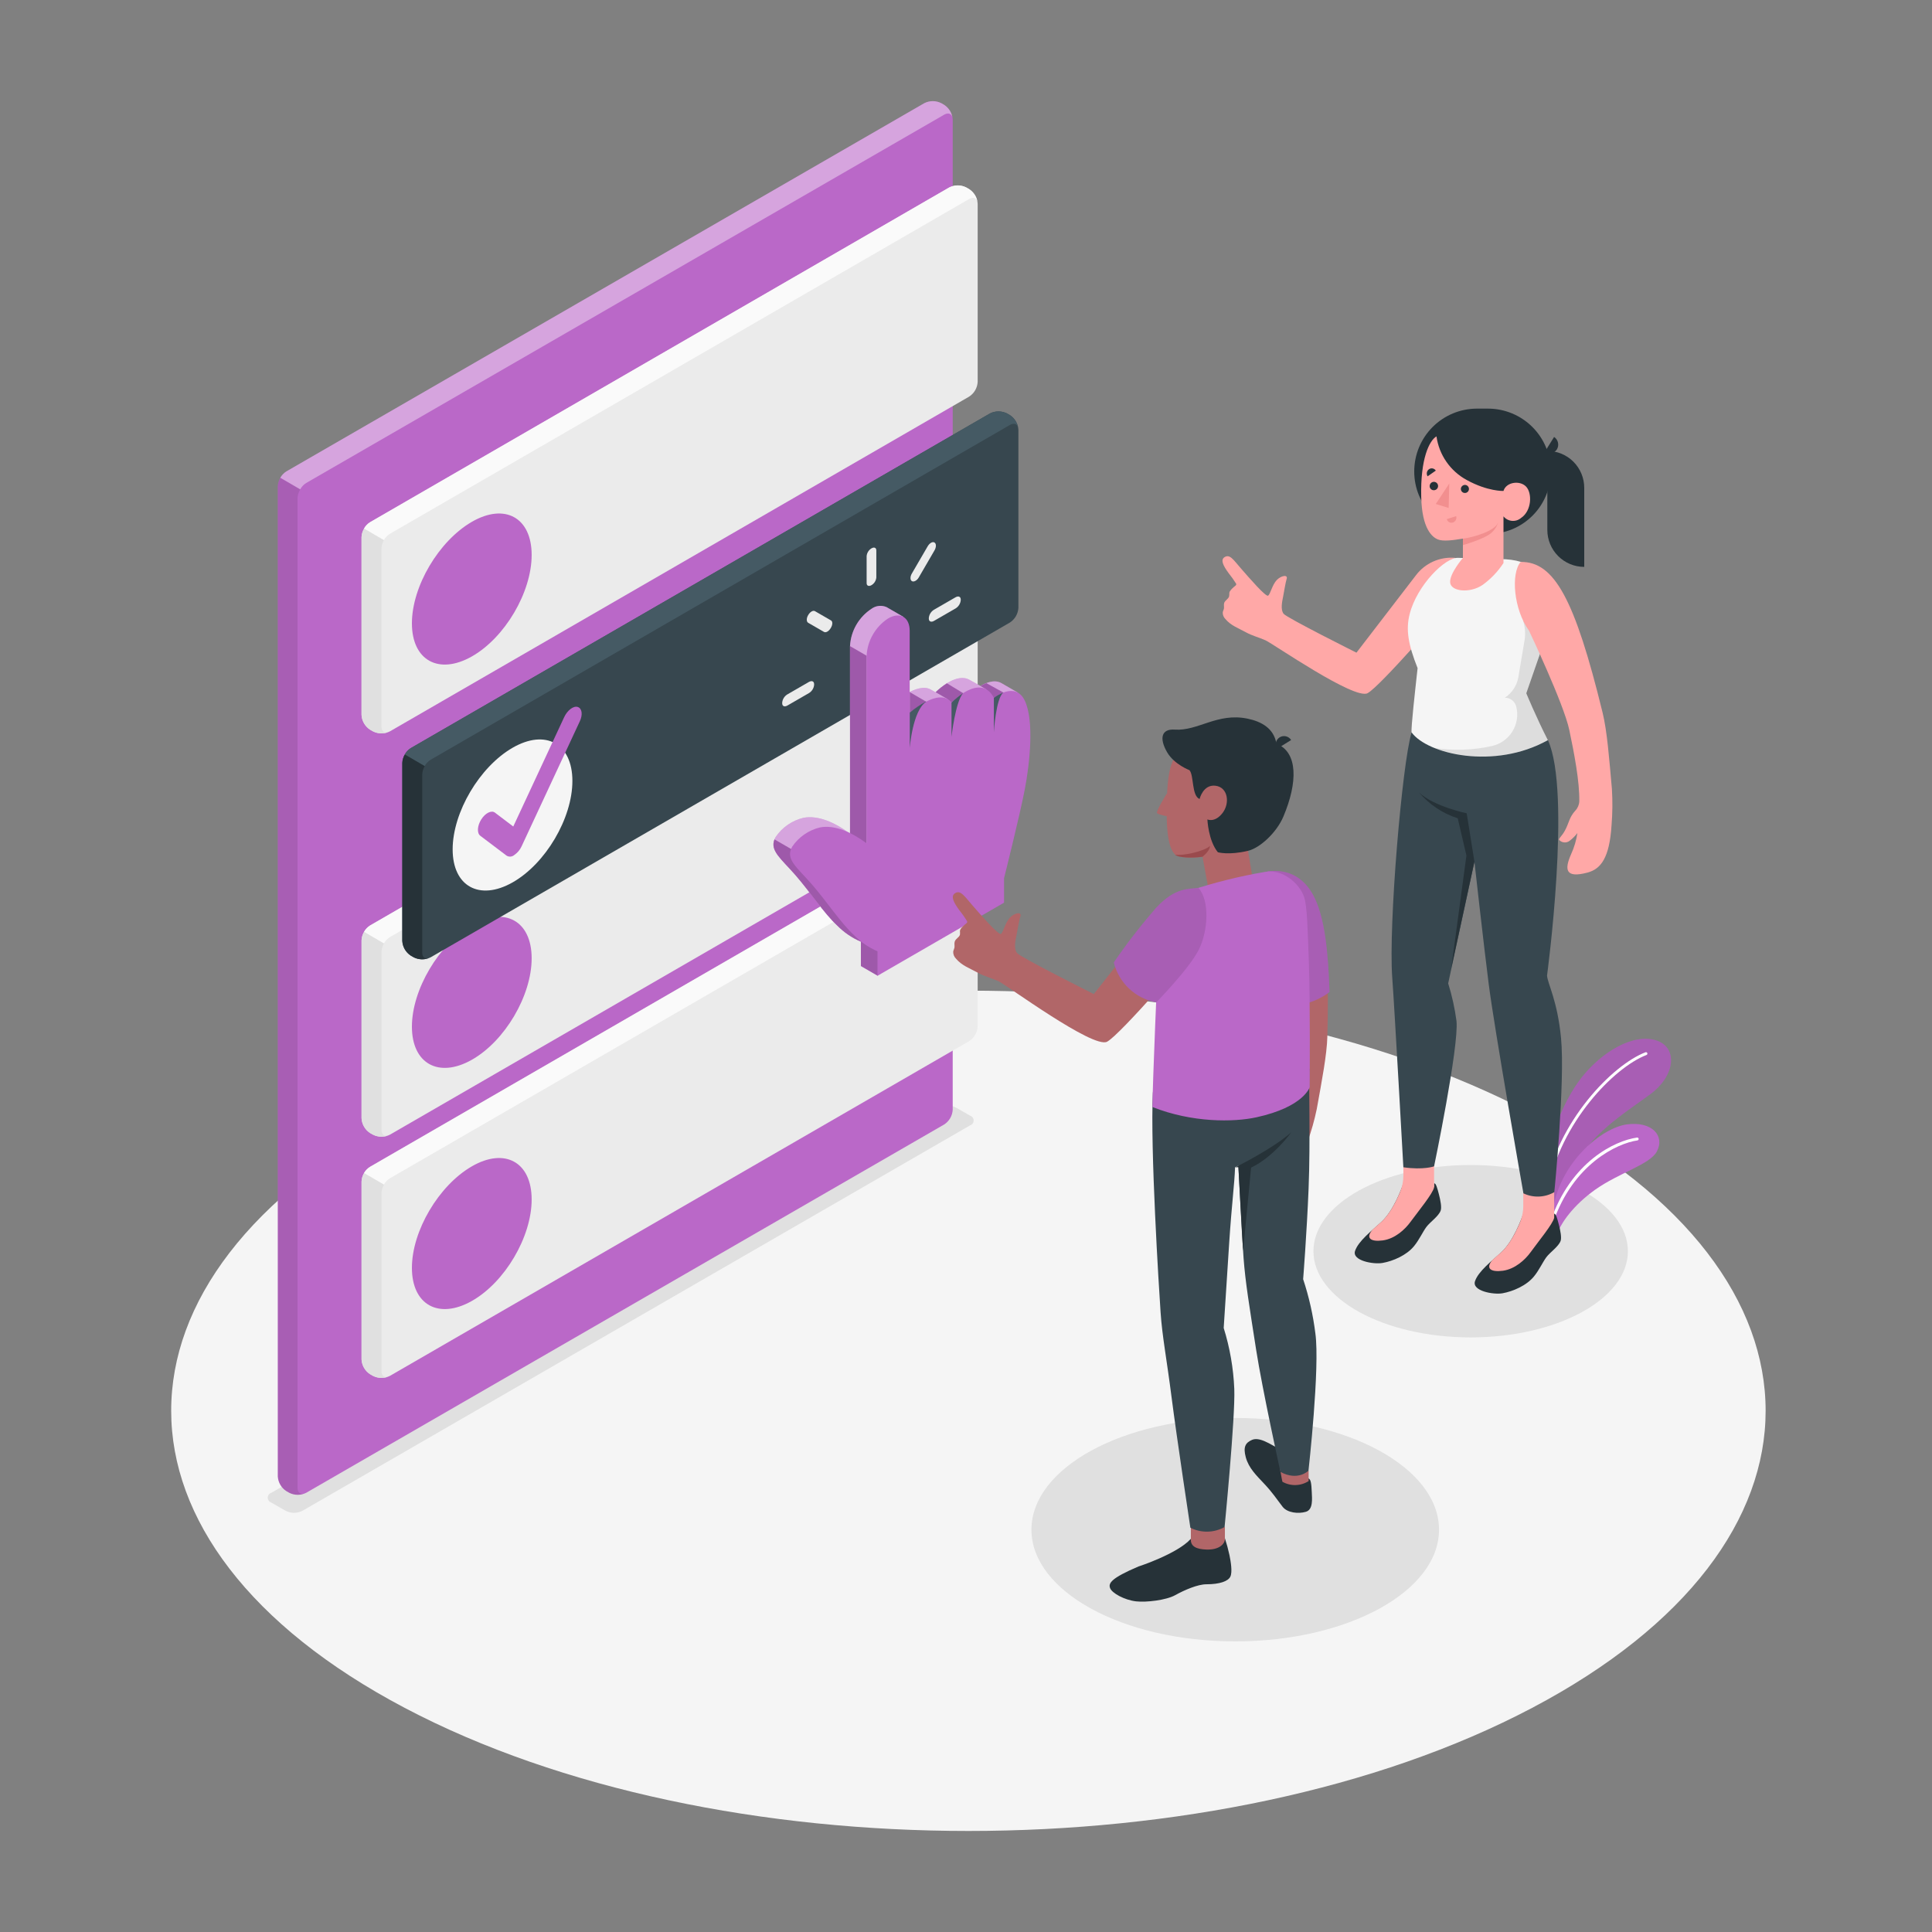 <svg width="200" height="200" viewBox="0 0 200 200" fill="none" xmlns="http://www.w3.org/2000/svg">
<rect x="0" y="0" width="200" height="200" fill="#808080" stroke="none"/>
<g id="Select-amico">
<g id="freepik--Floor--inject-148">
<path id="freepik--floor--inject-148" d="M41.897 176.8C74.125 193.788 126.377 193.788 158.605 176.8C190.833 159.812 190.837 132.276 158.605 115.292C126.373 98.308 74.125 98.304 41.893 115.292C9.661 132.28 9.665 159.804 41.897 176.8Z" fill="#F5F5F5"/>
</g>
<g id="freepik--Shadow--inject-148">
<path id="freepik--shadow--inject-148" d="M28.075 155.54L29.571 156.4C29.84 156.536 30.136 156.607 30.437 156.607C30.738 156.607 31.035 156.536 31.303 156.4L100.431 116.492C100.536 116.457 100.628 116.391 100.692 116.301C100.757 116.212 100.792 116.104 100.792 115.994C100.792 115.883 100.757 115.776 100.692 115.686C100.628 115.597 100.536 115.53 100.431 115.496L98.947 114.648C98.679 114.512 98.382 114.441 98.081 114.441C97.78 114.441 97.484 114.512 97.215 114.648L28.075 154.54C27.971 154.575 27.88 154.643 27.816 154.732C27.751 154.822 27.717 154.929 27.717 155.04C27.717 155.15 27.751 155.258 27.816 155.347C27.88 155.437 27.971 155.504 28.075 155.54Z" fill="#E0E0E0"/>
<path id="freepik--shadow--inject-148_2" d="M127.871 169.916C139.522 169.916 148.967 164.738 148.967 158.352C148.967 151.965 139.522 146.788 127.871 146.788C116.22 146.788 106.775 151.965 106.775 158.352C106.775 164.738 116.22 169.916 127.871 169.916Z" fill="#E0E0E0"/>
<path id="freepik--shadow--inject-148_3" d="M152.243 138.448C161.232 138.448 168.519 134.452 168.519 129.524C168.519 124.595 161.232 120.6 152.243 120.6C143.254 120.6 135.967 124.595 135.967 129.524C135.967 134.452 143.254 138.448 152.243 138.448Z" fill="#E0E0E0"/>
</g>
<g id="freepik--Plants--inject-148">
<g id="freepik--plants--inject-148">
<path id="Vector" d="M160.203 120.556C160.179 118.512 161.607 114.264 163.695 111.584C165.783 108.904 169.091 106.924 171.471 107.708C173.687 108.436 173.471 111.332 170.827 113.28C168.183 115.228 164.183 117.68 163.043 121.016L160.623 125.112L160.203 120.556Z" fill="#BA68C8"/>
<path id="Vector_2" opacity="0.1" d="M160.203 120.556C160.179 118.512 161.607 114.264 163.695 111.584C165.783 108.904 169.091 106.924 171.471 107.708C173.687 108.436 173.471 111.332 170.827 113.28C168.183 115.228 164.183 117.68 163.043 121.016L160.623 125.112L160.203 120.556Z" fill="black"/>
<path id="Vector_3" d="M160.088 123.356C160.12 123.352 160.151 123.338 160.174 123.316C160.198 123.293 160.214 123.264 160.22 123.232C161.504 116.24 167.08 110.504 170.44 109.212C170.478 109.198 170.508 109.169 170.525 109.132C170.541 109.095 170.542 109.054 170.528 109.016C170.521 108.998 170.51 108.981 170.497 108.967C170.483 108.953 170.467 108.942 170.449 108.934C170.432 108.926 170.412 108.922 170.393 108.922C170.373 108.921 170.354 108.925 170.336 108.932C166.908 110.248 161.228 116.08 159.936 123.18C159.933 123.199 159.933 123.219 159.937 123.238C159.941 123.257 159.949 123.275 159.96 123.291C159.971 123.307 159.986 123.321 160.002 123.331C160.018 123.341 160.037 123.349 160.056 123.352L160.088 123.356Z" fill="white"/>
<path id="Vector_4" d="M161.199 127.808C161.515 126.656 162.895 124.744 165.143 123.148C167.635 121.388 170.803 120.552 171.519 119.196C172.379 117.564 170.995 116.052 168.419 116.396C165.843 116.74 161.355 120.32 160.691 125.624L161.199 127.808Z" fill="#BA68C8"/>
<path id="Vector_5" d="M160.668 126.608C160.697 126.605 160.724 126.594 160.746 126.577C160.769 126.559 160.786 126.535 160.796 126.508C162.86 120.508 167.396 118.356 169.504 118.056C169.543 118.05 169.578 118.029 169.602 117.998C169.626 117.967 169.637 117.927 169.632 117.888C169.63 117.868 169.623 117.85 169.613 117.833C169.604 117.816 169.59 117.801 169.575 117.789C169.559 117.777 169.541 117.768 169.522 117.763C169.503 117.758 169.483 117.757 169.464 117.76C167.132 118.092 162.624 120.284 160.512 126.412C160.506 126.43 160.503 126.45 160.504 126.469C160.505 126.489 160.511 126.508 160.519 126.525C160.528 126.543 160.54 126.558 160.554 126.571C160.569 126.584 160.586 126.594 160.604 126.6C160.624 126.608 160.646 126.611 160.668 126.608Z" fill="white"/>
</g>
</g>
<g id="freepik--Tabs--inject-148">
<g id="freepik--Tab--inject-148">
<path id="Vector_6" d="M29.94 154.532L29.636 154.356C29.38 154.189 29.167 153.965 29.015 153.701C28.862 153.437 28.773 153.141 28.756 152.836V50.332C28.773 50.027 28.862 49.73 29.015 49.465C29.168 49.201 29.381 48.976 29.636 48.808L95.684 10.68C95.957 10.542 96.258 10.47 96.564 10.47C96.87 10.47 97.171 10.542 97.444 10.68L97.744 10.856C98 11.023 98.214 11.248 98.367 11.512C98.52 11.777 98.608 12.075 98.624 12.38V114.88C98.608 115.185 98.52 115.483 98.367 115.748C98.214 116.012 98 116.237 97.744 116.404L31.7 154.532C31.427 154.67 31.126 154.742 30.82 154.742C30.514 154.742 30.213 154.67 29.94 154.532Z" fill="#BA68C8"/>
<path id="Vector_7" opacity="0.4" d="M98.616 12.24C98.556 11.784 98.188 11.616 97.748 11.868L31.696 50C31.437 50.163 31.224 50.389 31.076 50.656L29.016 49.456C29.166 49.189 29.381 48.963 29.64 48.8L95.684 10.68C95.957 10.542 96.258 10.47 96.564 10.47C96.87 10.47 97.171 10.542 97.444 10.68L97.748 10.856C97.982 11.013 98.18 11.217 98.33 11.455C98.479 11.694 98.577 11.961 98.616 12.24Z" fill="white"/>
<path id="Vector_8" opacity="0.1" d="M31.552 154.6C31.295 154.702 31.02 154.749 30.744 154.737C30.469 154.726 30.198 154.656 29.952 154.532L29.644 154.356C29.388 154.189 29.175 153.964 29.023 153.699C28.871 153.434 28.784 153.137 28.768 152.832V50.332C28.777 50.027 28.865 49.729 29.024 49.468L31.084 50.668C30.92 50.924 30.823 51.217 30.8 51.52V154.024C30.8 154.528 31.136 154.764 31.552 154.6Z" fill="black"/>
</g>
<g id="freepik--tabs--inject-148">
<g id="freepik--tab--inject-148">
<path id="Vector_9" d="M38.608 117.46L38.304 117.284C38.048 117.118 37.835 116.893 37.683 116.629C37.53 116.365 37.441 116.069 37.424 115.764V97.34C37.441 97.035 37.53 96.738 37.682 96.473C37.835 96.209 38.048 95.983 38.304 95.816L98.268 61.164C98.54 61.026 98.841 60.954 99.146 60.954C99.451 60.954 99.752 61.026 100.024 61.164L100.328 61.34C100.584 61.507 100.798 61.732 100.951 61.996C101.104 62.261 101.192 62.559 101.208 62.864V81.288C101.192 81.593 101.104 81.89 100.951 82.154C100.798 82.418 100.584 82.642 100.328 82.808L40.368 117.46C40.095 117.598 39.794 117.67 39.488 117.67C39.182 117.67 38.881 117.598 38.608 117.46Z" fill="#EBEBEB"/>
<path id="Vector_10" d="M101.2 62.724C101.14 62.268 100.772 62.1 100.328 62.352L40.364 97.008C40.105 97.171 39.892 97.397 39.744 97.664L37.684 96.464C37.832 96.194 38.047 95.967 38.308 95.804L98.268 61.152C98.54 61.014 98.841 60.942 99.146 60.942C99.451 60.942 99.752 61.014 100.024 61.152L100.328 61.328C100.565 61.484 100.766 61.69 100.917 61.931C101.067 62.172 101.164 62.442 101.2 62.724Z" fill="#FAFAFA"/>
<path id="Vector_11" d="M40.216 117.532C39.959 117.634 39.684 117.68 39.408 117.668C39.132 117.656 38.862 117.585 38.616 117.46L38.304 117.288C38.05 117.119 37.839 116.894 37.688 116.629C37.536 116.365 37.449 116.068 37.432 115.764V97.34C37.441 97.035 37.529 96.737 37.688 96.476L39.748 97.676C39.591 97.938 39.502 98.235 39.488 98.54V116.968C39.484 117.456 39.804 117.692 40.216 117.532Z" fill="#E0E0E0"/>
<path id="Vector_12" d="M48.845 95.772C52.265 93.796 55.037 95.332 55.037 99.204C55.037 103.076 52.261 107.78 48.837 109.712C45.413 111.644 42.641 110.112 42.641 106.28C42.641 102.448 45.425 97.748 48.845 95.772Z" fill="#BA68C8"/>
</g>
<g id="freepik--tab--inject-148_2">
<path id="Vector_13" d="M38.608 142.428L38.304 142.252C38.048 142.085 37.835 141.861 37.683 141.597C37.53 141.333 37.441 141.037 37.424 140.732V122.308C37.441 122.003 37.53 121.706 37.682 121.441C37.835 121.176 38.048 120.951 38.304 120.784L98.268 86.132C98.54 85.994 98.841 85.922 99.146 85.922C99.451 85.922 99.752 85.994 100.024 86.132L100.328 86.308C100.585 86.474 100.798 86.699 100.951 86.964C101.104 87.229 101.192 87.526 101.208 87.832V106.256C101.192 106.561 101.104 106.858 100.951 107.122C100.798 107.386 100.584 107.61 100.328 107.776L40.368 142.428C40.095 142.566 39.794 142.638 39.488 142.638C39.182 142.638 38.881 142.566 38.608 142.428Z" fill="#EBEBEB"/>
<path id="Vector_14" d="M101.2 87.688C101.14 87.232 100.772 87.068 100.328 87.32L40.364 121.976C40.106 122.139 39.893 122.363 39.744 122.628L37.684 121.428C37.836 121.169 38.05 120.953 38.308 120.8L98.268 86.148C98.54 86.01 98.841 85.938 99.146 85.938C99.451 85.938 99.752 86.01 100.024 86.148L100.328 86.324C100.562 86.476 100.761 86.677 100.911 86.912C101.061 87.147 101.16 87.412 101.2 87.688Z" fill="#FAFAFA"/>
<path id="Vector_15" d="M40.216 142.496C39.96 142.599 39.684 142.646 39.409 142.634C39.133 142.622 38.863 142.552 38.616 142.428L38.304 142.252C38.05 142.084 37.838 141.858 37.687 141.594C37.535 141.329 37.448 141.033 37.432 140.728V122.308C37.441 122.003 37.529 121.705 37.688 121.444L39.748 122.644C39.592 122.908 39.502 123.206 39.488 123.512V141.94C39.484 142.424 39.804 142.66 40.216 142.496Z" fill="#E0E0E0"/>
<path id="Vector_16" d="M48.845 120.74C52.265 118.764 55.037 120.3 55.037 124.172C55.037 128.044 52.261 132.748 48.837 134.68C45.413 136.612 42.641 135.08 42.641 131.248C42.641 127.416 45.425 122.712 48.845 120.74Z" fill="#BA68C8"/>
</g>
<g id="freepik--tab--inject-148_3">
<path id="Vector_17" d="M38.608 75.708L38.304 75.532C38.048 75.365 37.835 75.139 37.682 74.875C37.53 74.61 37.441 74.313 37.424 74.008V55.6C37.441 55.295 37.53 54.999 37.683 54.735C37.835 54.471 38.048 54.246 38.304 54.08L98.268 19.412C98.54 19.274 98.841 19.202 99.146 19.202C99.451 19.202 99.752 19.274 100.024 19.412L100.328 19.588C100.584 19.754 100.798 19.978 100.951 20.242C101.104 20.506 101.192 20.803 101.208 21.108V39.532C101.192 39.837 101.104 40.135 100.951 40.4C100.798 40.664 100.584 40.889 100.328 41.056L40.368 75.708C40.095 75.846 39.794 75.918 39.488 75.918C39.182 75.918 38.881 75.846 38.608 75.708Z" fill="#EBEBEB"/>
<path id="Vector_18" d="M101.2 20.968C101.14 20.512 100.772 20.348 100.328 20.6L40.364 55.256C40.105 55.416 39.891 55.641 39.744 55.908L37.684 54.708C37.831 54.439 38.047 54.213 38.308 54.052L98.268 19.4C98.54 19.262 98.841 19.19 99.146 19.19C99.451 19.19 99.752 19.262 100.024 19.4L100.328 19.576C100.565 19.731 100.766 19.936 100.917 20.177C101.067 20.417 101.164 20.687 101.2 20.968Z" fill="#FAFAFA"/>
<path id="Vector_19" d="M40.216 75.776C39.96 75.879 39.684 75.926 39.409 75.914C39.133 75.902 38.863 75.832 38.616 75.708L38.304 75.532C38.048 75.364 37.835 75.137 37.683 74.871C37.53 74.605 37.443 74.306 37.428 74V55.6C37.437 55.293 37.525 54.994 37.684 54.732L39.744 55.932C39.587 56.195 39.498 56.494 39.484 56.8V75.2C39.484 75.704 39.804 75.936 40.216 75.776Z" fill="#E0E0E0"/>
<path id="Vector_20" d="M48.845 54.02C52.265 52.044 55.037 53.58 55.037 57.448C55.037 61.316 52.261 66.024 48.837 67.96C45.413 69.896 42.641 68.36 42.641 64.528C42.641 60.696 45.425 56 48.845 54.02Z" fill="#BA68C8"/>
</g>
<g id="freepik--tab--inject-148_4">
<path id="Vector_21" d="M42.825 99.1L42.521 98.924C42.264 98.757 42.051 98.532 41.898 98.267C41.745 98.003 41.657 97.705 41.641 97.4V78.976C41.658 78.671 41.746 78.374 41.899 78.109C42.052 77.844 42.265 77.619 42.521 77.452L102.481 42.8C102.754 42.662 103.055 42.59 103.361 42.59C103.667 42.59 103.968 42.662 104.241 42.8L104.545 42.972C104.8 43.14 105.013 43.365 105.166 43.629C105.319 43.894 105.407 44.191 105.425 44.496V62.92C105.408 63.225 105.319 63.522 105.166 63.787C105.013 64.051 104.801 64.277 104.545 64.444L44.581 99.1C44.309 99.238 44.008 99.31 43.703 99.31C43.398 99.31 43.097 99.238 42.825 99.1Z" fill="#37474F"/>
<path id="Vector_22" d="M105.417 44.36C105.357 43.904 104.989 43.736 104.545 43.992L44.581 78.648C44.321 78.809 44.107 79.034 43.957 79.3L41.901 78.1C42.048 77.831 42.261 77.603 42.521 77.44L102.481 42.8C102.754 42.662 103.055 42.59 103.361 42.59C103.667 42.59 103.968 42.662 104.241 42.8L104.545 42.972C104.781 43.127 104.981 43.332 105.132 43.571C105.282 43.81 105.38 44.08 105.417 44.36Z" fill="#455A64"/>
<path id="Vector_23" d="M44.433 99.168C44.176 99.27 43.901 99.317 43.626 99.305C43.35 99.293 43.08 99.224 42.833 99.1L42.525 98.924C42.27 98.756 42.057 98.531 41.905 98.266C41.753 98.002 41.665 97.705 41.649 97.4V78.976C41.66 78.67 41.749 78.373 41.909 78.112L43.965 79.312C43.809 79.574 43.721 79.871 43.709 80.176V98.604C43.701 99.092 44.001 99.328 44.433 99.168Z" fill="#263238"/>
<path id="Vector_24" d="M53.062 77.408C56.482 75.436 59.254 76.972 59.254 80.84C59.254 84.708 56.478 89.416 53.054 91.352C49.63 93.288 46.854 91.752 46.858 87.92C46.862 84.088 49.642 79.384 53.062 77.408Z" fill="#F5F5F5"/>
<path id="Vector_25" d="M53.201 88.54C53.093 88.622 52.962 88.669 52.827 88.676C52.691 88.682 52.557 88.647 52.441 88.576L49.721 86.52C49.357 86.244 49.401 85.488 49.821 84.824C50.241 84.16 50.877 83.848 51.237 84.124L53.133 85.56L58.401 74.244C58.729 73.536 59.357 73.044 59.805 73.184C60.253 73.324 60.349 73.984 60.017 74.68L54.001 87.6C53.835 87.972 53.567 88.289 53.229 88.516L53.201 88.54Z" fill="#BA68C8"/>
</g>
</g>
</g>
<g id="freepik--Hand--inject-148">
<path id="Vector_26" d="M105.409 71.72L103.669 70.716C102.913 70.284 101.989 70.716 101.501 71.012L100.401 70.4C99.085 69.6 97.253 71.268 96.845 71.664L96.373 71.396C94.977 70.556 92.437 72.808 92.437 72.808V64.4L93.541 63.868L91.785 62.852C91.533 62.74 91.256 62.697 90.983 62.725C90.709 62.754 90.448 62.855 90.225 63.016C89.575 63.439 89.034 64.01 88.646 64.681C88.258 65.352 88.034 66.106 87.993 66.88V86.308C86.393 85.108 84.681 84.388 83.193 84.656C82.007 84.933 80.97 85.647 80.289 86.656C79.553 87.96 80.769 88.776 82.337 90.568C83.905 92.36 85.265 94.488 86.681 95.808C87.379 96.516 88.21 97.081 89.125 97.472V100L90.845 100.996L102.237 92.432V89.9C102.237 89.9 103.861 83.412 104.381 80.7C104.881 78.092 105.341 73.928 104.481 71.768L105.413 71.704L105.409 71.72Z" fill="#BA68C8"/>
<path id="Vector_27" opacity="0.4" d="M105.409 71.72L103.669 70.716C102.913 70.284 101.989 70.716 101.501 71.012L100.401 70.4C99.085 69.6 97.253 71.268 96.845 71.664L96.373 71.396C94.977 70.556 92.437 72.808 92.437 72.808V64.4L93.541 63.868L91.785 62.852C91.533 62.74 91.256 62.697 90.983 62.725C90.709 62.754 90.448 62.855 90.225 63.016C89.575 63.439 89.034 64.01 88.646 64.681C88.258 65.352 88.034 66.106 87.993 66.88V86.308C86.393 85.108 84.681 84.388 83.193 84.656C82.007 84.933 80.97 85.647 80.289 86.656C79.553 87.96 80.769 88.776 82.337 90.568C83.905 92.36 85.265 94.488 86.681 95.808C87.379 96.516 88.21 97.081 89.125 97.472V100L90.845 100.996L102.237 92.432V89.9C102.237 89.9 103.861 83.412 104.381 80.7C104.881 78.092 105.341 73.928 104.481 71.768L105.413 71.704L105.409 71.72Z" fill="white"/>
<path id="Vector_28" d="M92.564 94.048L83.948 89.076L80.176 86.896C79.696 88.072 80.86 88.896 82.332 90.58C83.888 92.36 85.26 94.5 86.676 95.82C87.375 96.528 88.205 97.093 89.12 97.484V100L90.84 100.996L93.356 99.104C93.032 96.968 92.564 94.048 92.564 94.048Z" fill="#BA68C8"/>
<path id="Vector_29" d="M89.716 67.884L87.996 66.888V87.268L89.716 87.312V67.884Z" fill="#BA68C8"/>
<path id="Vector_30" d="M103.232 73.028L104.568 72.044C104.536 71.956 104.512 71.868 104.476 71.784L104.964 71.752L103.892 71.704L102.104 70.716C101.895 70.8 101.693 70.9 101.5 71.016L102.06 71.34L103.232 73.028Z" fill="#BA68C8"/>
<path id="Vector_31" d="M98.499 72.736L99.751 71.784L98.023 70.736C97.606 71.004 97.216 71.312 96.859 71.656L98.059 72.352L98.499 72.736Z" fill="#BA68C8"/>
<path id="Vector_32" d="M95.884 72.644L94.172 71.644L94.18 71.628V73.792L96.172 73.064L95.884 72.644Z" fill="#BA68C8"/>
<g id="Group" opacity="0.15">
<path id="Vector_33" d="M92.564 94.048L83.948 89.076L80.176 86.896C79.696 88.072 80.86 88.896 82.332 90.58C83.888 92.36 85.26 94.5 86.676 95.82C87.375 96.528 88.205 97.093 89.12 97.484V100L90.84 100.996L93.356 99.104C93.032 96.968 92.564 94.048 92.564 94.048Z" fill="black"/>
<path id="Vector_34" d="M89.716 67.884L87.996 66.888V87.268L89.716 87.312V67.884Z" fill="black"/>
<path id="Vector_35" d="M103.232 73.028L104.568 72.044C104.536 71.956 104.512 71.868 104.476 71.784L104.964 71.752L103.892 71.704L102.104 70.716C101.895 70.8 101.693 70.9 101.5 71.016L102.06 71.34L103.232 73.028Z" fill="black"/>
<path id="Vector_36" d="M98.499 72.736L99.751 71.784L98.023 70.736C97.606 71.004 97.216 71.312 96.859 71.656L98.059 72.352L98.499 72.736Z" fill="black"/>
<path id="Vector_37" d="M95.884 72.644L94.172 71.644L94.18 71.628V73.792L96.172 73.064L95.884 72.644Z" fill="black"/>
</g>
<path id="Vector_38" d="M90.839 101.012V98.48C89.924 98.084 89.096 97.513 88.399 96.8C86.983 95.48 85.599 93.336 84.055 91.56C82.511 89.784 81.255 88.948 82.007 87.648C82.689 86.639 83.726 85.925 84.911 85.648C86.407 85.38 88.111 86.112 89.711 87.3V67.884C89.753 67.11 89.976 66.357 90.363 65.686C90.75 65.014 91.29 64.444 91.939 64.02C93.171 63.308 94.171 63.884 94.171 65.308V73.792C94.171 73.792 97.247 71.064 98.487 72.736C98.487 72.736 101.511 69.572 102.887 72.244C102.887 72.244 105.103 70.456 106.087 72.532C107.071 74.608 106.607 79 106.087 81.712C105.567 84.424 103.939 90.912 103.939 90.912V93.444L90.839 101.012Z" fill="#BA68C8"/>
<path id="Vector_39" d="M94.18 77.436C94.18 77.436 94.46 73.564 95.884 72.636H95.832C95.243 72.954 94.689 73.333 94.18 73.768V73.696C94.175 73.707 94.172 73.719 94.172 73.732C94.172 73.744 94.175 73.757 94.18 73.768V77.436Z" fill="#455A64"/>
<path id="Vector_40" d="M98.5 72.736V76.28C98.5 76.28 98.9 72.636 99.7 71.756C99.265 72.038 98.863 72.366 98.5 72.736Z" fill="#455A64"/>
<path id="Vector_41" d="M102.885 72.244V75.8C102.885 75.8 103.101 72.22 103.873 71.692C103.518 71.827 103.185 72.013 102.885 72.244Z" fill="#455A64"/>
<path id="Vector_42" d="M90.217 60.576C89.937 60.736 89.713 60.644 89.713 60.364V57.564C89.728 57.401 89.781 57.243 89.869 57.104C89.956 56.965 90.076 56.848 90.217 56.764C90.493 56.604 90.717 56.7 90.717 56.976V59.776C90.703 59.94 90.65 60.097 90.563 60.236C90.476 60.375 90.358 60.492 90.217 60.576Z" fill="#EBEBEB"/>
<path id="Vector_43" d="M86.001 65.012C85.805 65.348 85.489 65.532 85.293 65.412L83.665 64.472C83.469 64.36 83.469 63.992 83.665 63.672C83.861 63.332 84.177 63.148 84.373 63.272L86.001 64.212C86.213 64.304 86.213 64.672 86.001 65.012Z" fill="#EBEBEB"/>
<path id="Vector_44" d="M84.277 70.824V70.904C84.26 71.078 84.202 71.245 84.108 71.392C84.014 71.54 83.887 71.663 83.737 71.752L81.513 73.036C81.217 73.208 80.973 73.108 80.973 72.808V72.728C80.991 72.554 81.049 72.387 81.142 72.24C81.236 72.093 81.363 71.97 81.513 71.88L83.737 70.596C84.037 70.424 84.277 70.524 84.277 70.824Z" fill="#EBEBEB"/>
<path id="Vector_45" d="M96.152 64.048V63.968C96.169 63.793 96.226 63.625 96.32 63.477C96.414 63.329 96.541 63.205 96.692 63.116L98.916 61.832C99.212 61.66 99.456 61.764 99.456 62.06V62.14C99.438 62.313 99.38 62.48 99.286 62.627C99.193 62.775 99.066 62.898 98.916 62.988L96.692 64.272C96.4 64.444 96.152 64.344 96.152 64.048Z" fill="#EBEBEB"/>
<path id="Vector_46" d="M94.401 60.16C94.205 60.048 94.205 59.684 94.401 59.36L96.029 56.56C96.225 56.22 96.541 56.036 96.737 56.16C96.933 56.276 96.933 56.64 96.737 56.98L95.109 59.78C94.929 60.092 94.609 60.276 94.401 60.16Z" fill="#EBEBEB"/>
</g>
<g id="freepik--character-2--inject-148">
<path id="Vector_47" d="M157.689 126.088V125.632C157.509 126.164 156.677 128.464 155.417 129.632C154.413 130.548 153.041 131.604 152.693 132.624C152.345 133.644 154.601 134.044 155.537 133.88C156.629 133.684 158.037 133.08 158.805 132.124C159.345 131.46 159.689 130.676 160.073 130.152C160.457 129.628 161.345 129.052 161.557 128.448C161.669 128.116 161.533 127.388 161.373 126.776C161.213 126.164 161.065 125.596 160.873 125.648V126C160.416 126.357 159.852 126.546 159.273 126.536C158.801 126.536 157.685 126.44 157.689 126.088Z" fill="#263238"/>
<path id="Vector_48" d="M154.505 130.42C154.817 130.144 155.133 129.872 155.417 129.62C156.297 128.82 156.969 127.452 157.357 126.52C157.576 125.988 157.689 125.419 157.689 124.844V123.032H160.889V125.984V126.064C160.737 126.724 159.289 128.464 158.445 129.632C157.889 130.4 156.845 131.376 155.569 131.548C154.341 131.708 153.729 131.328 154.505 130.42Z" fill="#FFA8A7"/>
<path id="Vector_49" d="M145.277 122.948V122.492C145.097 123.028 144.261 125.328 143.001 126.492C141.997 127.408 140.625 128.468 140.277 129.488C139.929 130.508 142.185 130.908 143.121 130.74C144.213 130.548 145.621 129.94 146.389 128.988C146.929 128.324 147.273 127.536 147.657 127.016C148.041 126.496 148.933 125.912 149.141 125.308C149.253 124.976 149.117 124.252 148.957 123.64C148.797 123.028 148.649 122.44 148.457 122.508V122.856C148.001 123.215 147.436 123.406 146.857 123.396C146.401 123.396 145.273 123.304 145.277 122.948Z" fill="#263238"/>
<path id="Vector_50" d="M142.092 127.284C142.4 127.004 142.716 126.736 143 126.484C143.88 125.684 144.552 124.312 144.94 123.38C145.161 122.85 145.275 122.282 145.276 121.708V119.892H148.456V122.844V122.924C148.304 123.588 146.856 125.344 146.012 126.492C145.456 127.26 144.412 128.24 143.136 128.408C141.924 128.568 141.312 128.192 142.092 127.284Z" fill="#FFA8A7"/>
<path id="Vector_51" d="M160.24 76.62C162.708 82.008 160.148 100.996 160.148 100.996C160.224 101.868 161.224 103.592 161.596 107.44C162.036 111.988 160.904 123.408 160.904 123.408C160.421 123.687 159.877 123.845 159.32 123.867C158.762 123.889 158.208 123.776 157.704 123.536C157.704 123.536 154.672 106.336 154.104 101.816C153.6 97.868 152.632 89.2 152.632 89.2L149.916 101.8C150.312 103.072 150.6 104.375 150.776 105.696C151.036 108.356 148.456 120.74 148.456 120.74C148.456 120.74 147.36 121.14 145.276 120.836C145.276 120.836 144.364 104.4 144.124 101.196C143.724 95.816 145.148 79.024 146.124 75.84L160.24 76.62Z" fill="#37474F"/>
<path id="Vector_52" d="M152.632 89.2L151.832 84.192C151.832 84.192 148.44 83.492 146.904 82.044C147.963 83.288 149.349 84.211 150.904 84.708L151.804 88.564L150.232 100.232L152.632 89.2Z" fill="#263238"/>
<path id="Vector_53" d="M150.62 57.748C149.846 57.681 149.068 57.813 148.359 58.131C147.65 58.449 147.033 58.942 146.568 59.564C145.296 61.228 140.42 67.564 140.42 67.564C140.42 67.564 133.22 63.964 132.88 63.54C132.54 63.116 132.728 62.252 132.824 61.78C132.92 61.308 133.084 60.248 133.188 59.952C133.372 59.436 132.608 59.576 132.156 60.06C131.704 60.544 131.508 61.488 131.28 61.66C131.052 61.832 129.348 59.856 128.516 58.908C127.684 57.96 127.316 57.308 126.744 57.688C126.344 57.968 126.6 58.532 127.196 59.344C127.474 59.688 127.73 60.049 127.964 60.424C128.032 60.568 127.816 60.684 127.728 60.764C127.568 60.908 127.28 61.164 127.26 61.368C127.264 61.491 127.256 61.614 127.236 61.736C127.16 62.008 126.836 62.136 126.732 62.4C126.664 62.588 126.732 62.8 126.7 63.004C126.676 63.132 126.604 63.248 126.58 63.38C126.572 63.508 126.592 63.637 126.638 63.757C126.684 63.877 126.756 63.986 126.848 64.076C127.428 64.772 128.224 65.036 128.988 65.46C129.624 65.812 130.28 65.964 131.012 66.288C131.744 66.612 140.232 72.5 141.576 71.756C142.92 71.012 149.856 62.956 149.856 62.956C151.856 59.632 150.62 57.748 150.62 57.748Z" fill="#FFA8A7"/>
<path id="Vector_54" d="M155.888 57.896C159.048 58.116 159.272 59.644 160.064 61.312C160.643 62.601 160.696 64.065 160.212 65.392L158 71.768C158 71.768 159.032 74.264 160.232 76.62C154.7 79.708 147.792 78.084 146.128 75.82C146.056 75.34 146.484 71.604 146.748 69.164C145.772 66.72 145.516 65.164 145.928 63.564C146.692 60.564 149.652 57.644 150.964 57.748L155.888 57.896Z" fill="#F5F5F5"/>
<path id="Vector_55" d="M152.845 55.276H154.073C154.923 55.276 155.764 55.108 156.55 54.783C157.335 54.457 158.048 53.98 158.649 53.379C159.25 52.777 159.726 52.063 160.051 51.278C160.375 50.492 160.542 49.65 160.541 48.8C160.54 47.076 159.854 45.422 158.634 44.204C157.415 42.985 155.761 42.3 154.037 42.3H152.881C151.16 42.305 149.512 42.992 148.297 44.211C147.083 45.429 146.401 47.08 146.401 48.8C146.397 50.513 147.074 52.157 148.283 53.371C149.491 54.586 151.132 55.271 152.845 55.276Z" fill="#263238"/>
<path id="Vector_56" d="M164 58.684C162.987 58.683 162.016 58.28 161.3 57.564C160.584 56.848 160.181 55.877 160.18 54.864V46.68C160.682 46.68 161.179 46.779 161.643 46.971C162.107 47.163 162.528 47.445 162.883 47.8C163.237 48.155 163.519 48.577 163.71 49.041C163.902 49.505 164.001 50.002 164 50.504V58.684Z" fill="#263238"/>
<path id="Vector_57" d="M160.88 45.232L159.924 46.768C160.022 46.836 160.132 46.884 160.249 46.908C160.365 46.932 160.485 46.933 160.602 46.909C160.719 46.886 160.829 46.839 160.927 46.771C161.025 46.703 161.108 46.617 161.172 46.516C161.297 46.305 161.337 46.055 161.282 45.816C161.228 45.577 161.084 45.368 160.88 45.232Z" fill="#263238"/>
<path id="Vector_58" d="M148.704 45.172C147.956 45.612 147.032 47.492 147.124 51.436C147.2 54.78 148.284 55.604 148.828 55.836C149.372 56.068 150.428 55.928 151.44 55.756V57.756C151.44 57.756 150.032 59.392 150.12 60.312C150.208 61.232 152.156 61.448 153.476 60.552C154.33 59.935 155.063 59.166 155.64 58.284V53.452C155.747 53.584 155.878 53.693 156.028 53.773C156.177 53.852 156.341 53.902 156.51 53.918C156.678 53.934 156.849 53.916 157.01 53.866C157.172 53.815 157.322 53.733 157.452 53.624C158.58 52.876 158.624 51.024 157.968 50.36C157.312 49.696 155.9 49.908 155.64 50.824C155.64 50.824 154.012 50.884 151.848 49.696C151.005 49.242 150.281 48.596 149.735 47.81C149.188 47.024 148.835 46.12 148.704 45.172Z" fill="#FFA8A7"/>
<path id="Vector_59" d="M151.227 50.596C151.223 50.679 151.244 50.761 151.287 50.832C151.33 50.903 151.392 50.96 151.467 50.995C151.542 51.031 151.626 51.043 151.708 51.031C151.79 51.019 151.866 50.983 151.928 50.927C151.989 50.872 152.033 50.8 152.054 50.719C152.074 50.639 152.07 50.554 152.043 50.476C152.016 50.398 151.966 50.33 151.899 50.28C151.833 50.23 151.754 50.201 151.671 50.196C151.56 50.194 151.452 50.234 151.37 50.308C151.287 50.382 151.236 50.485 151.227 50.596Z" fill="#263238"/>
<path id="Vector_60" d="M150.744 53.432L149.768 53.74C149.785 53.805 149.816 53.866 149.857 53.919C149.899 53.972 149.95 54.017 150.009 54.05C150.068 54.082 150.133 54.103 150.2 54.11C150.267 54.117 150.335 54.111 150.4 54.092C150.531 54.048 150.641 53.954 150.705 53.831C150.769 53.708 150.783 53.565 150.744 53.432Z" fill="#F28F8F"/>
<path id="Vector_61" d="M147.785 49.308L148.633 48.716C148.597 48.659 148.55 48.61 148.495 48.572C148.44 48.533 148.377 48.507 148.311 48.493C148.246 48.48 148.178 48.48 148.112 48.493C148.046 48.507 147.984 48.534 147.929 48.572C147.815 48.653 147.736 48.774 147.71 48.911C147.683 49.048 147.71 49.19 147.785 49.308Z" fill="#263238"/>
<path id="Vector_62" d="M147.999 50.292C147.995 50.349 148.002 50.405 148.02 50.459C148.038 50.512 148.066 50.562 148.103 50.604C148.141 50.647 148.186 50.681 148.237 50.706C148.288 50.731 148.343 50.745 148.399 50.748C148.486 50.755 148.573 50.736 148.648 50.694C148.724 50.651 148.785 50.587 148.824 50.51C148.863 50.432 148.878 50.344 148.867 50.258C148.856 50.172 148.82 50.091 148.763 50.026C148.705 49.961 148.63 49.914 148.546 49.892C148.462 49.87 148.373 49.873 148.291 49.902C148.209 49.931 148.138 49.983 148.086 50.052C148.034 50.122 148.004 50.206 147.999 50.292Z" fill="#263238"/>
<path id="Vector_63" d="M150.031 50.052L149.963 52.584L148.631 52.172L150.031 50.052Z" fill="#F28F8F"/>
<path id="Vector_64" d="M151.44 55.764C152.516 55.624 154.728 54.988 155.072 54.116C154.932 54.558 154.662 54.947 154.296 55.232C153.636 55.796 151.44 56.432 151.44 56.432V55.764Z" fill="#F28F8F"/>
<path id="Vector_65" opacity="0.1" d="M154.472 77.22C154.906 77.12 155.315 76.935 155.676 76.675C156.037 76.415 156.342 76.085 156.574 75.705C156.805 75.326 156.959 74.903 157.025 74.464C157.092 74.024 157.07 73.575 156.96 73.144C156.896 72.881 156.745 72.647 156.532 72.481C156.318 72.315 156.055 72.226 155.784 72.228C156.139 71.993 156.444 71.69 156.682 71.336C156.919 70.983 157.085 70.586 157.168 70.168L157.84 66.168C157.922 65.516 157.863 64.855 157.668 64.228L159.892 61.656L160.292 61.94C160.63 63.07 160.598 64.278 160.2 65.388L158 71.768C158 71.768 159.032 74.264 160.232 76.62C158.434 77.59 156.448 78.164 154.409 78.302C152.37 78.44 150.325 78.139 148.412 77.42C150.427 77.736 152.483 77.668 154.472 77.22Z" fill="black"/>
<path id="Vector_66" d="M165.9 73.772C163.028 62.032 160.904 58.116 157.416 58.172C156.396 59.372 156.68 63.068 158.288 65.3C158.288 65.3 161.888 72.872 162.452 75.564C162.952 77.928 163.524 80.904 163.488 82.936C163.476 83.297 163.334 83.641 163.088 83.904C162.432 84.616 162.432 85.188 162.004 85.972C161.672 86.588 161.308 86.82 161.412 86.956C161.549 87.103 161.736 87.192 161.936 87.207C162.136 87.222 162.334 87.161 162.492 87.036C162.794 86.808 163.063 86.538 163.292 86.236C163.179 86.99 162.96 87.723 162.644 88.416C161.908 90.076 162.088 90.924 164.328 90.332C165.732 89.96 166.616 88.792 166.828 85.412C166.929 84.169 166.941 82.921 166.864 81.676C166.58 78.476 166.364 75.66 165.9 73.772Z" fill="#FFA8A7"/>
</g>
<g id="freepik--character-1--inject-148">
<path id="Vector_67" d="M137.405 107.336C137.713 95.908 136.797 93.172 133.757 91.08L132.577 97.7C132.577 97.7 133.961 105.5 133.813 108.1C133.685 110.384 133.461 113.24 132.921 115.084C132.826 115.416 132.611 115.702 132.317 115.884C131.541 116.368 131.229 116.864 130.645 117.484C130.189 117.964 129.801 118.08 129.845 118.232C129.933 118.4 130.082 118.528 130.26 118.592C130.439 118.656 130.635 118.65 130.809 118.576C131.196 118.42 131.564 118.22 131.905 117.98C131.637 118.68 131.258 119.333 130.781 119.912C129.693 121.244 129.645 122.064 131.841 122.084C133.213 122.084 134.309 121.248 135.345 118.22C135.747 117.11 136.069 115.972 136.309 114.816C136.853 111.796 137.357 109.176 137.405 107.336Z" fill="#B16668"/>
<path id="Vector_68" d="M131.201 90.212C132.653 90 134.625 90.304 135.901 92.584C137.177 94.864 137.501 98.788 137.633 102.688C137.633 102.688 135.101 104.804 132.061 103.764L131.201 90.212Z" fill="#BA68C8"/>
<path id="Vector_69" opacity="0.1" d="M131.201 90.212C132.653 90 134.625 90.304 135.901 92.584C137.177 94.864 137.501 98.788 137.633 102.688C137.633 102.688 135.101 104.804 132.061 103.764L131.201 90.212Z" fill="black"/>
<path id="Vector_70" d="M135.469 153.056C135.697 153.144 135.757 153.584 135.793 154.456C135.817 155.116 135.961 156.272 135.185 156.5C134.409 156.728 133.277 156.612 132.785 155.992C132.165 155.192 131.749 154.528 130.865 153.592C130.097 152.768 129.265 151.992 128.961 150.848C128.681 149.804 128.913 149.352 129.625 149.048C130.601 148.648 132.141 149.996 132.905 150.208C133.561 150.4 135.237 152.968 135.469 153.056Z" fill="#263238"/>
<path id="Vector_71" d="M135.469 152.248V153.32C135.066 153.578 134.601 153.72 134.123 153.733C133.645 153.746 133.173 153.628 132.757 153.392C132.713 153.288 132.477 151.86 132.477 151.86L135.469 152.248Z" fill="#B16668"/>
<path id="Vector_72" d="M126.801 159.236C126.988 159.81 127.145 160.394 127.273 160.984C127.405 161.632 127.593 162.716 127.369 163.204C127.145 163.692 126.257 164.004 124.881 164.004C123.993 164.004 122.609 164.6 121.661 165.128C120.713 165.656 118.641 165.892 117.605 165.772C116.385 165.628 115.121 164.92 114.921 164.412C114.721 163.904 114.985 163.384 117.865 162.156C117.893 162.156 121.865 160.852 123.257 159.316L126.801 159.236Z" fill="#263238"/>
<path id="Vector_73" d="M126.801 158.076C126.801 158.076 126.801 158.876 126.801 159.328C126.801 159.78 126.269 160.46 124.877 160.408C123.901 160.376 123.221 160.112 123.277 159.308V158.148L126.801 158.076Z" fill="#B16668"/>
<path id="Vector_74" d="M136.165 138.02C135.928 136.117 135.505 134.241 134.901 132.42C134.901 132.42 135.281 127.62 135.465 123.036C135.665 118.1 135.465 111.9 135.549 110.668C135.549 110.668 119.629 107.468 119.345 113.148C119.061 118.828 119.973 133.372 120.145 135.876C120.317 138.38 120.765 140.6 121.285 144.676C121.805 148.752 123.225 158.148 123.225 158.148C123.777 158.429 124.388 158.569 125.006 158.556C125.625 158.544 126.23 158.379 126.769 158.076C126.769 158.076 127.889 146.672 127.773 143.78C127.683 141.639 127.315 139.518 126.677 137.472C126.677 137.472 126.977 132.768 127.245 128.672C127.513 124.576 127.793 122.616 127.853 120.84L128.197 120.668C128.197 120.668 128.545 127.724 128.733 130.232C128.921 132.74 129.321 135.14 130.045 139.792C130.677 143.832 132.549 152.372 132.549 152.372C134.365 153.356 135.453 152.244 135.453 152.244C135.453 152.244 136.657 141.524 136.165 138.02Z" fill="#37474F"/>
<path id="Vector_75" d="M127.869 120.844C127.869 120.844 131.733 118.94 133.665 117.224C133.665 117.224 131.869 119.752 129.513 120.872C129.513 120.872 128.677 129.64 128.681 129.464L128.197 120.828L127.869 120.844Z" fill="#263238"/>
<path id="Vector_76" d="M124.434 88.404L125.378 93.588L130.058 93.248L129.078 87.368L124.434 88.404Z" fill="#B16668"/>
<path id="Vector_77" d="M135.005 92.868C134.541 91.46 132.753 89.924 130.965 90.256C128.305 90.708 125.685 91.362 123.125 92.212C121.485 92.8 119.993 94.212 119.857 99.604C119.857 99.604 119.309 112.172 119.301 114.6C123.413 116.228 127.701 116.18 130.057 115.664C134.985 114.588 135.577 112.544 135.577 112.544C135.577 112.544 135.641 103.508 135.493 99.604C135.369 96.288 135.325 93.836 135.005 92.868Z" fill="#BA68C8"/>
<path id="Vector_78" d="M120.822 82.096C120.822 82.096 119.622 83.992 119.778 84.172C119.934 84.352 120.83 84.496 120.83 84.496L120.822 82.096Z" fill="#B16668"/>
<path id="Vector_79" d="M124.117 76.86C121.641 77.44 120.949 78.548 120.801 82.508C120.649 86.644 121.101 87.932 121.657 88.476C122.029 88.844 124.057 88.876 125.089 88.56C126.365 88.16 129.249 87.08 130.561 84.96C132.105 82.48 132.453 79.16 130.709 77.836C128.253 76 125.125 76.62 124.117 76.86Z" fill="#B16668"/>
<path id="Vector_80" d="M124.484 88.688C125.324 88.012 125.248 87.576 125.248 87.576C124.648 88.14 122.416 88.62 121.648 88.476C121.964 88.8 123.416 88.848 124.484 88.688Z" fill="#9A4A4D"/>
<path id="Vector_81" d="M120.829 77.888C121.557 79.132 123.133 79.728 123.133 79.728C123.609 80.268 123.345 82.38 124.181 82.712C124.181 82.712 124.541 81.176 125.833 81.34C127.125 81.504 127.345 83.152 126.549 84.172C125.753 85.192 124.989 84.828 124.989 84.828C124.989 84.828 125.077 87.008 126.073 88.224C126.073 88.224 127.181 88.556 129.193 88.076C130.433 87.784 132.157 86.188 132.857 84.528C134.345 81.008 134.381 77.872 132.137 76.984C131.861 75.384 130.581 74.692 129.133 74.392C126.017 73.752 124.009 75.696 121.609 75.528C120.233 75.432 119.977 76.428 120.829 77.888Z" fill="#263238"/>
<path id="Vector_82" d="M132.189 77.52L133.657 76.608C133.536 76.413 133.342 76.275 133.119 76.222C132.896 76.17 132.661 76.209 132.467 76.33C132.272 76.451 132.133 76.644 132.081 76.867C132.029 77.091 132.068 77.325 132.189 77.52Z" fill="#263238"/>
<path id="Vector_83" d="M123.253 92.192C123.253 92.192 120.925 92.624 119.709 94.464C118.493 96.304 113.229 102.904 113.229 102.904C113.229 102.904 105.661 99.116 105.289 98.664C104.917 98.212 105.125 97.308 105.229 96.808C105.333 96.308 105.501 95.208 105.629 94.888C105.821 94.34 105.017 94.488 104.541 94.996C104.065 95.504 103.857 96.5 103.621 96.672C103.385 96.844 101.581 94.772 100.709 93.772C99.837 92.772 99.425 92.072 98.837 92.484C98.417 92.784 98.689 93.376 99.313 94.232C99.606 94.591 99.874 94.971 100.113 95.368C100.189 95.52 99.957 95.644 99.869 95.724C99.697 95.876 99.397 96.124 99.373 96.364C99.385 96.497 99.385 96.631 99.373 96.764C99.289 97.048 98.937 97.164 98.837 97.46C98.765 97.664 98.837 97.888 98.805 98.1C98.777 98.236 98.705 98.356 98.677 98.5C98.669 98.636 98.69 98.772 98.739 98.899C98.788 99.025 98.864 99.141 98.961 99.236C99.573 99.968 100.413 100.248 101.217 100.692C101.885 101.064 102.577 101.224 103.349 101.568C104.121 101.912 113.193 108.616 114.609 107.836C116.025 107.056 123.281 98.576 123.281 98.576C123.894 97.623 124.217 96.513 124.212 95.38C124.207 94.247 123.874 93.139 123.253 92.192Z" fill="#B16668"/>
<path id="Vector_84" d="M124.065 91.92C123.065 92.032 121.665 91.848 119.701 93.952C118.124 95.758 116.655 97.654 115.301 99.632C115.559 100.671 116.111 101.614 116.892 102.346C117.672 103.079 118.647 103.572 119.701 103.764C119.701 103.764 123.133 100.248 124.101 98.308C125.069 96.368 125.241 93.224 124.065 91.92Z" fill="#BA68C8"/>
<path id="Vector_85" opacity="0.1" d="M124.065 91.92C123.065 92.032 121.665 91.848 119.701 93.952C118.124 95.758 116.655 97.654 115.301 99.632C115.559 100.671 116.111 101.614 116.892 102.346C117.672 103.079 118.647 103.572 119.701 103.764C119.701 103.764 123.133 100.248 124.101 98.308C125.069 96.368 125.241 93.224 124.065 91.92Z" fill="black"/>
</g>
</g>
</svg>

